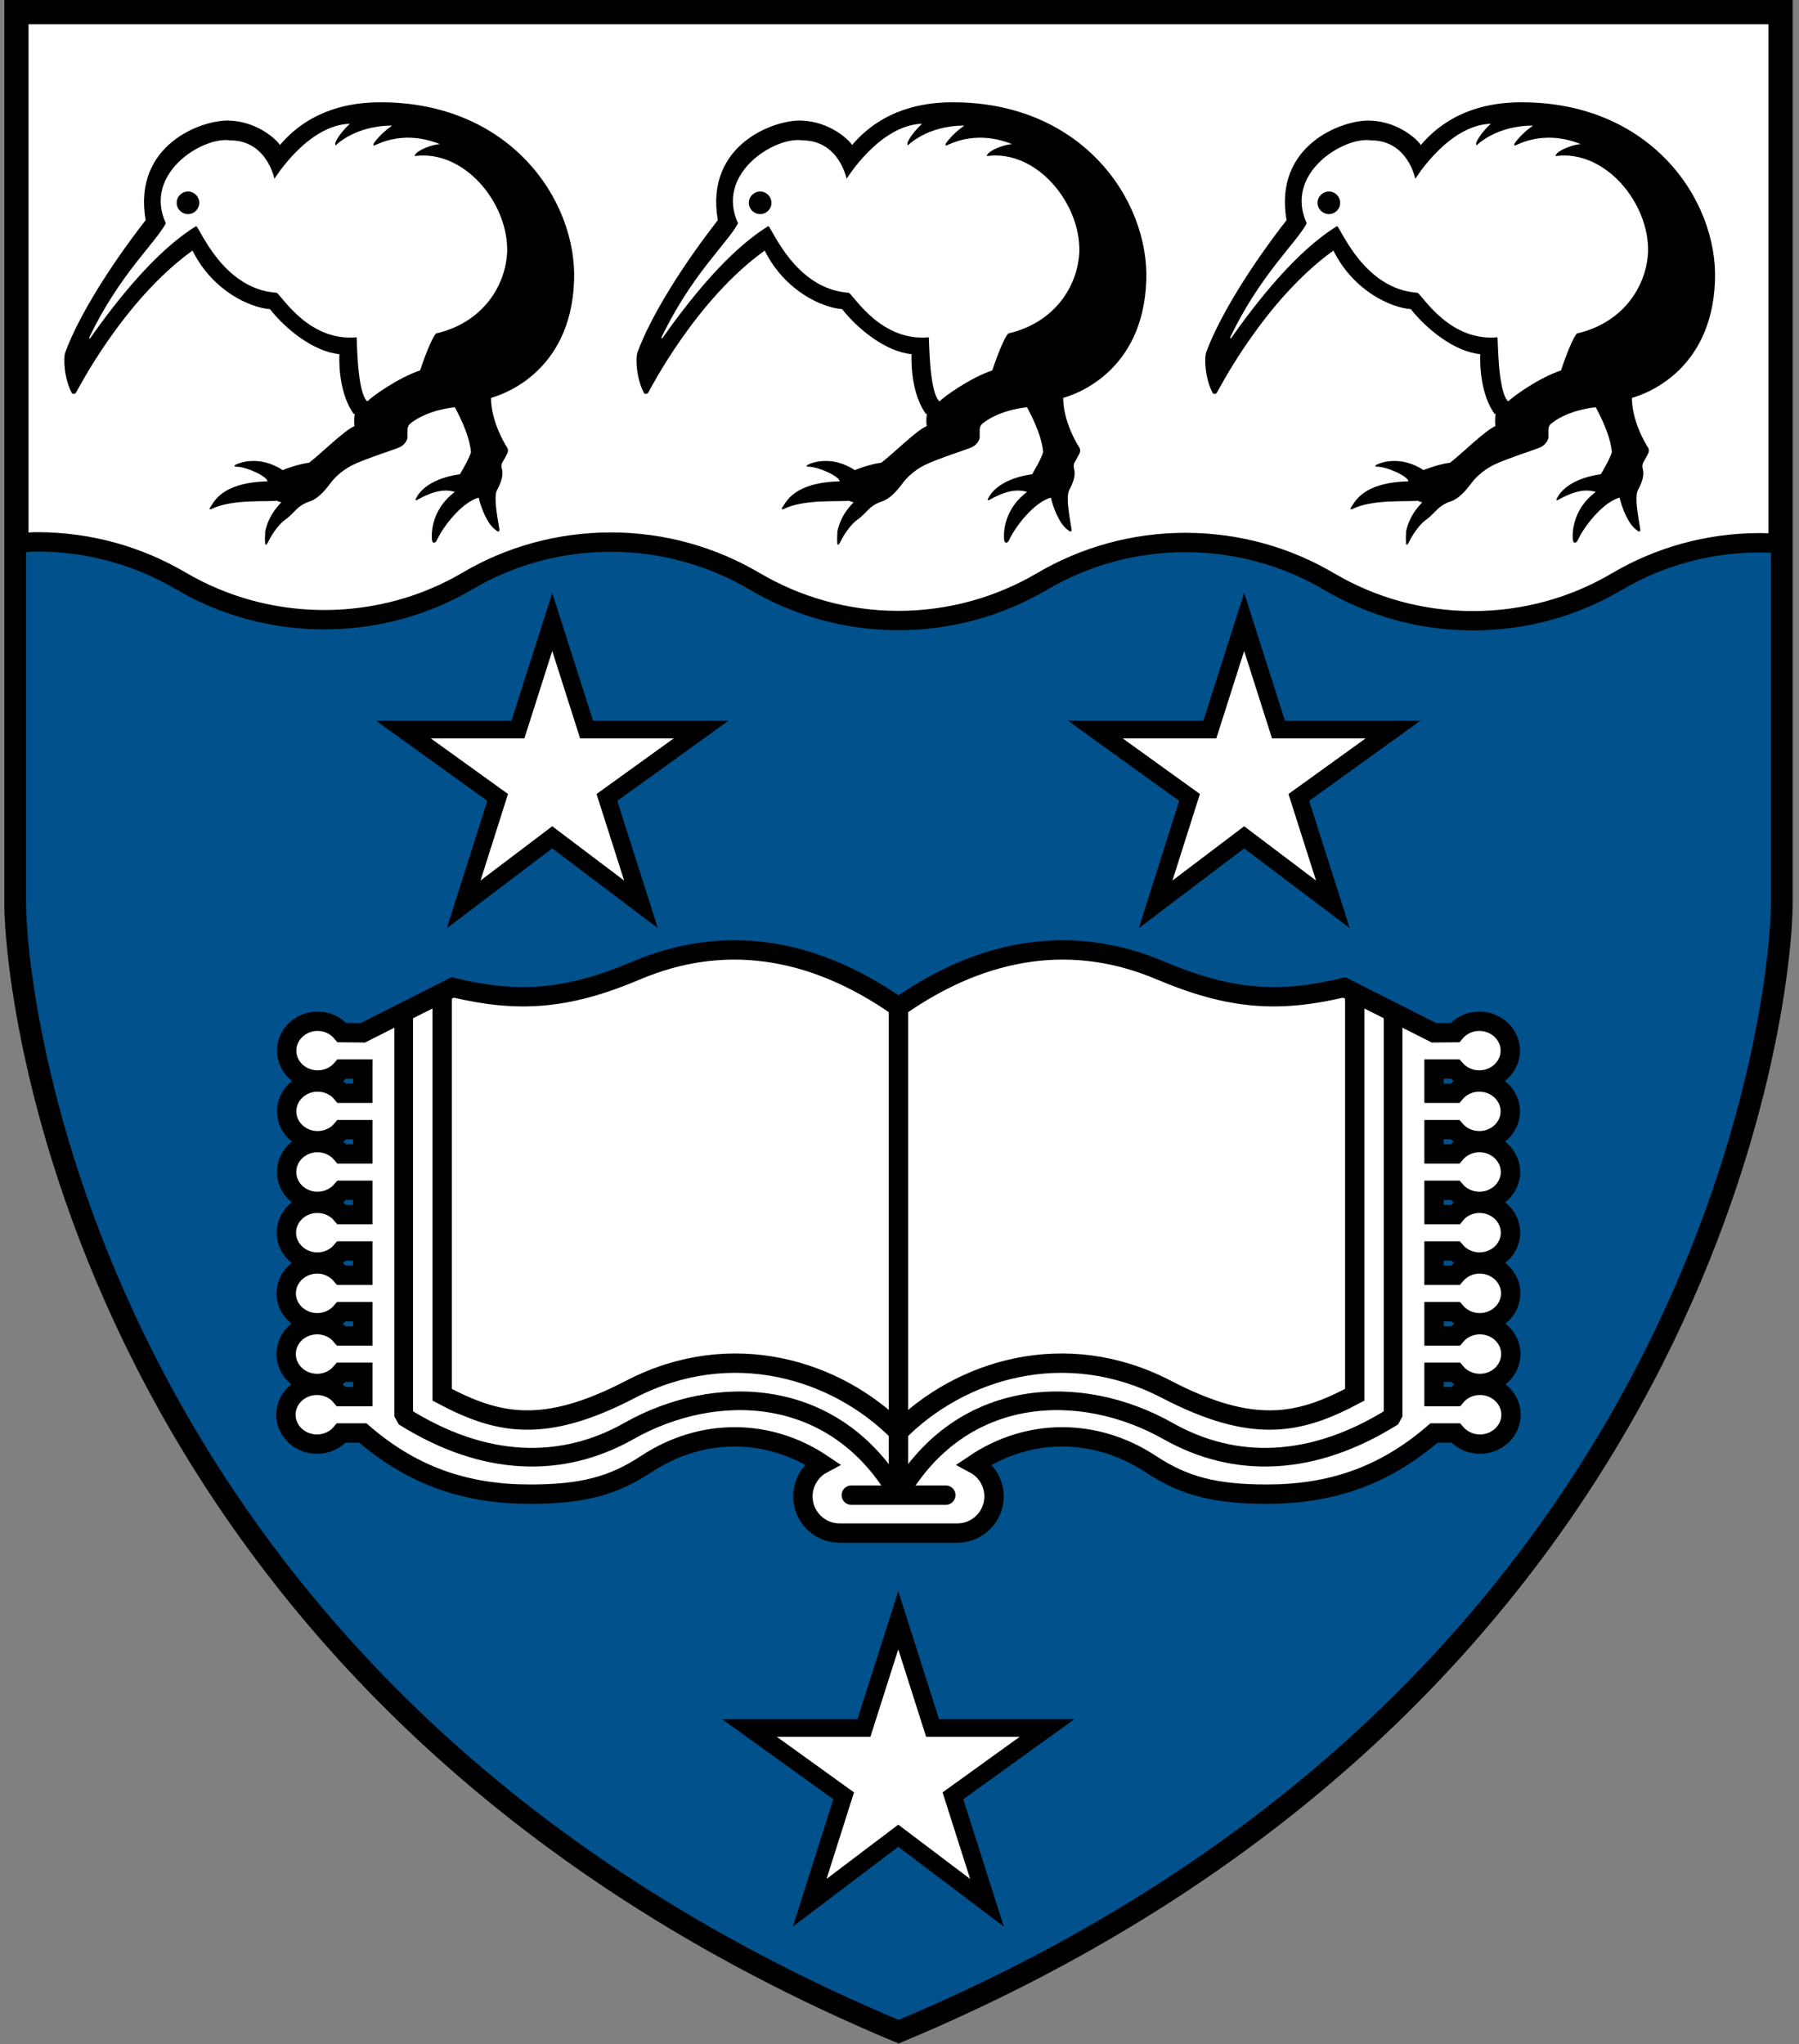 <?xml version="1.0" encoding="UTF-8" standalone="no"?>
<!-- Created with Inkscape (http://www.inkscape.org/) -->
<svg
   xmlns:svg="http://www.w3.org/2000/svg"
   xmlns="http://www.w3.org/2000/svg"
   xmlns:xlink="http://www.w3.org/1999/xlink"
   version="1.0"
   width="125"
   height="142"
   id="svg2">
  <rect width="100%" height="100%" fill="#808080" stroke="none"/>
  <defs
     id="defs4" />
  <path
     d="M 62.439,141.054 C 118.293,117.683 123.719,69.924 123.719,62.7 L 123.719,0.841 L 1.141,0.841 L 1.141,62.7 C 1.141,69.924 6.6,117.683 62.439,141.054 z"
     id="path2604"
     style="fill:#ffffff;stroke:#000000;stroke-width:1.683;stroke-linecap:butt;stroke-linejoin:miter;stroke-miterlimit:3.864" />
  <path
     d="M 92.376,40.417 C 89.453,38.685 86.022,37.688 82.369,37.688 C 78.744,37.688 75.333,38.673 72.414,40.388 C 69.482,42.116 66.053,43.11 62.418,43.11 C 58.784,43.11 55.368,42.109 52.454,40.395 C 49.526,38.666 46.102,37.661 42.449,37.661 C 38.824,37.661 35.406,38.637 32.492,40.356 C 29.578,42.071 26.16,43.051 22.53,43.051 C 18.886,43.051 15.464,42.066 12.532,40.338 C 9.609,38.623 6.205,37.643 2.57,37.643 C 2.091,37.643 1.95,37.684 1.489,37.716 L 1.138,37.738 L 1.138,62.701 C 1.138,69.924 6.597,117.683 62.441,141.054 C 118.294,117.683 123.721,69.924 123.721,62.701 L 123.721,37.789 L 123.593,37.752 C 123.16,37.725 122.731,37.706 122.284,37.706 C 118.659,37.706 115.252,38.691 112.334,40.411 C 109.406,42.139 105.986,43.124 102.347,43.124 C 98.708,43.124 95.299,42.137 92.376,40.417 z"
     id="path2628"
     style="fill:#00518c;stroke:#000000;stroke-width:1.345;stroke-linecap:butt;stroke-linejoin:miter;stroke-miterlimit:3.864" />
  <use
     transform="translate(24.042,69.36)"
     id="use4531"
     xlink:href="#path2656" />
  <path
     d="M 62.428,69.966 C 68.593,65.634 74.79,64.945 80.618,67.417 C 85.457,69.464 88.84,69.692 93.4,68.602 L 99.643,71.749 L 101.098,71.74 C 101.49,71.256 102.092,70.951 102.781,70.951 C 103.971,70.951 104.938,71.863 104.938,72.989 C 104.938,74.115 103.971,75.028 102.781,75.028 C 102.106,75.028 101.495,74.727 101.103,74.266 L 99.643,74.266 L 99.643,75.949 L 101.098,75.949 C 101.49,75.474 102.092,75.164 102.781,75.164 C 103.971,75.164 104.938,76.081 104.938,77.203 C 104.938,78.334 103.971,79.25 102.781,79.25 C 102.106,79.25 101.495,78.945 101.103,78.475 L 99.643,78.475 L 99.643,80.167 L 101.103,80.167 C 101.495,79.688 102.106,79.378 102.799,79.378 C 103.98,79.378 104.956,80.295 104.956,81.421 C 104.956,82.547 103.98,83.464 102.799,83.464 C 102.11,83.464 101.499,83.163 101.107,82.693 L 99.643,82.693 L 99.643,84.385 L 101.121,84.385 C 101.499,83.902 102.115,83.592 102.804,83.592 C 103.994,83.592 104.956,84.508 104.956,85.639 C 104.956,86.765 103.994,87.677 102.804,87.677 C 102.129,87.677 101.513,87.377 101.121,86.907 L 99.643,86.907 L 99.643,88.599 L 101.121,88.599 C 101.513,88.12 102.129,87.81 102.813,87.81 C 103.998,87.81 104.965,88.722 104.965,89.848 C 104.965,90.984 103.998,91.891 102.813,91.891 C 102.133,91.891 101.527,91.595 101.13,91.12 L 99.643,91.12 L 99.643,92.812 L 101.13,92.812 C 101.531,92.333 102.133,92.028 102.822,92.028 C 104.017,92.028 104.979,92.94 104.979,94.066 C 104.979,95.197 104.017,96.109 102.822,96.109 C 102.151,96.109 101.531,95.808 101.144,95.339 L 99.643,95.339 L 99.643,97.026 L 101.144,97.026 C 101.531,96.547 102.151,96.242 102.836,96.242 C 104.017,96.242 104.988,97.158 104.988,98.284 C 104.988,99.411 104.017,100.327 102.836,100.327 C 102.151,100.327 101.55,100.022 101.144,99.552 L 99.643,99.552 C 96.091,102.626 92.352,103.802 88.024,103.802 C 84.408,103.802 82.26,103.237 79.948,101.709 C 76.131,99.192 71.466,99.192 67.722,101.709 C 68.525,102.138 69.067,102.995 69.067,103.962 C 69.067,105.366 67.927,106.507 66.523,106.507 L 58.333,106.507 C 56.928,106.507 55.788,105.366 55.788,103.962 C 55.788,102.995 56.331,102.138 57.133,101.709 C 53.389,99.192 48.72,99.192 44.907,101.709 C 42.595,103.237 40.447,103.802 36.831,103.802 C 32.504,103.802 28.76,102.626 25.207,99.552 L 23.712,99.552 C 23.319,100.022 22.704,100.327 22.02,100.327 C 20.834,100.327 19.867,99.411 19.867,98.284 C 19.867,97.158 20.834,96.242 22.02,96.242 C 22.717,96.242 23.319,96.547 23.712,97.026 L 25.207,97.026 L 25.207,95.339 L 23.712,95.339 C 23.319,95.808 22.717,96.109 22.033,96.109 C 20.839,96.109 19.886,95.197 19.886,94.066 C 19.886,92.94 20.839,92.028 22.033,92.028 C 22.722,92.028 23.333,92.333 23.725,92.812 L 25.207,92.812 L 25.207,91.12 L 23.725,91.12 C 23.333,91.595 22.722,91.891 22.047,91.891 C 20.857,91.891 19.89,90.984 19.89,89.848 C 19.89,88.722 20.857,87.81 22.047,87.81 C 22.727,87.81 23.338,88.12 23.73,88.599 L 25.207,88.599 L 25.207,86.907 L 23.734,86.907 C 23.342,87.377 22.74,87.677 22.052,87.677 C 20.861,87.677 19.899,86.765 19.899,85.639 C 19.899,84.508 20.861,83.592 22.052,83.592 C 22.74,83.592 23.356,83.902 23.748,84.385 L 25.207,84.385 L 25.207,82.693 L 23.748,82.693 C 23.356,83.163 22.74,83.464 22.056,83.464 C 20.871,83.464 19.913,82.547 19.913,81.421 C 19.913,80.295 20.871,79.378 22.056,79.378 C 22.754,79.378 23.36,79.688 23.753,80.167 L 25.207,80.167 L 25.207,78.475 L 23.753,78.475 C 23.36,78.945 22.754,79.25 22.07,79.25 C 20.884,79.25 19.918,78.334 19.918,77.203 C 19.918,76.081 20.884,75.164 22.07,75.164 C 22.759,75.164 23.365,75.474 23.762,75.949 L 25.207,75.949 L 25.207,74.266 L 23.753,74.266 C 23.36,74.727 22.754,75.028 22.07,75.028 C 20.884,75.028 19.918,74.115 19.918,72.989 C 19.918,71.863 20.884,70.951 22.07,70.951 C 22.759,70.951 23.365,71.256 23.762,71.74 L 25.207,71.749 L 31.455,68.602 C 36.015,69.692 39.399,69.464 44.237,67.417 C 50.065,64.945 56.262,65.634 62.428,69.966"
     id="path2640"
     style="fill:#ffffff;fill-rule:nonzero;stroke:none" />
  <path
     d="M 94.132,69.371 L 94.132,96.897 C 90.279,98.944 87.073,99.656 81.026,96.509 C 73.999,92.87 66.711,95.164 62.429,99.478 C 58.147,95.164 50.856,92.87 43.828,96.509 C 37.782,99.656 34.58,98.944 30.722,96.897 L 30.722,69.371 M 62.429,69.964 L 62.429,103.869 M 59.151,103.869 L 65.717,103.869 M 62.429,69.964 C 68.595,65.632 74.792,64.944 80.62,67.415 C 85.458,69.463 88.842,69.691 93.402,68.601 L 99.641,71.752 L 101.095,71.738 C 101.492,71.259 102.094,70.949 102.783,70.949 C 103.968,70.949 104.94,71.861 104.94,72.992 C 104.94,74.119 103.968,75.031 102.783,75.031 C 102.103,75.031 101.497,74.73 101.1,74.265 L 99.641,74.265 L 99.641,75.952 L 101.095,75.952 C 101.492,75.473 102.094,75.168 102.783,75.168 C 103.968,75.168 104.94,76.08 104.94,77.206 C 104.94,78.337 103.968,79.249 102.783,79.249 C 102.103,79.249 101.497,78.948 101.1,78.478 L 99.641,78.478 L 99.641,80.165 L 101.1,80.165 C 101.497,79.687 102.103,79.377 102.801,79.377 C 103.982,79.377 104.953,80.293 104.953,81.42 C 104.953,82.546 103.982,83.462 102.801,83.462 C 102.108,83.462 101.501,83.162 101.109,82.692 L 99.641,82.692 L 99.641,84.384 L 101.118,84.384 C 101.501,83.9 102.117,83.595 102.805,83.595 C 103.991,83.595 104.953,84.507 104.953,85.638 C 104.953,86.764 103.991,87.676 102.805,87.676 C 102.126,87.676 101.515,87.375 101.118,86.905 L 99.641,86.905 L 99.641,88.597 L 101.118,88.597 C 101.515,88.118 102.126,87.808 102.81,87.808 C 104,87.808 104.967,88.72 104.967,89.851 C 104.967,90.982 104,91.894 102.81,91.894 C 102.135,91.894 101.524,91.593 101.132,91.124 L 99.641,91.124 L 99.641,92.815 L 101.132,92.815 C 101.529,92.332 102.135,92.027 102.824,92.027 C 104.018,92.027 104.976,92.939 104.976,94.065 C 104.976,95.196 104.018,96.112 102.824,96.112 C 102.149,96.112 101.529,95.807 101.141,95.337 L 99.641,95.337 L 99.641,97.025 L 101.141,97.025 C 101.529,96.546 102.149,96.24 102.833,96.24 C 104.018,96.24 104.99,97.157 104.99,98.283 C 104.99,99.409 104.018,100.326 102.833,100.326 C 102.149,100.326 101.547,100.025 101.141,99.551 L 99.641,99.551 C 96.088,102.624 92.353,103.801 88.026,103.801 C 84.41,103.801 82.262,103.236 79.95,101.708 C 76.128,99.191 71.468,99.191 67.724,101.708 C 68.522,102.136 69.069,102.994 69.069,103.961 C 69.069,105.365 67.924,106.505 66.525,106.505 L 58.33,106.505 C 56.93,106.505 55.79,105.365 55.79,103.961 C 55.79,102.994 56.332,102.136 57.131,101.708 C 53.391,99.191 48.722,99.191 44.909,101.708 C 42.597,103.236 40.445,103.801 36.833,103.801 C 32.501,103.801 28.762,102.624 25.209,99.551 L 23.713,99.551 C 23.321,100.025 22.706,100.326 22.022,100.326 C 20.836,100.326 19.865,99.409 19.865,98.283 C 19.865,97.157 20.836,96.24 22.022,96.24 C 22.719,96.24 23.321,96.546 23.713,97.025 L 25.209,97.025 L 25.209,95.337 L 23.713,95.337 C 23.321,95.807 22.719,96.112 22.035,96.112 C 20.84,96.112 19.883,95.196 19.883,94.065 C 19.883,92.939 20.84,92.027 22.035,92.027 C 22.724,92.027 23.33,92.332 23.727,92.815 L 25.209,92.815 L 25.209,91.124 L 23.727,91.124 C 23.33,91.593 22.724,91.894 22.044,91.894 C 20.859,91.894 19.887,90.982 19.887,89.851 C 19.887,88.72 20.859,87.808 22.044,87.808 C 22.728,87.808 23.335,88.118 23.732,88.597 L 25.209,88.597 L 25.209,86.905 L 23.736,86.905 C 23.344,87.375 22.742,87.676 22.049,87.676 C 20.863,87.676 19.901,86.764 19.901,85.638 C 19.901,84.507 20.863,83.595 22.049,83.595 C 22.742,83.595 23.353,83.9 23.75,84.384 L 25.209,84.384 L 25.209,82.692 L 23.75,82.692 C 23.353,83.162 22.742,83.462 22.058,83.462 C 20.868,83.462 19.915,82.546 19.915,81.42 C 19.915,80.293 20.868,79.377 22.058,79.377 C 22.751,79.377 23.362,79.687 23.754,80.165 L 25.209,80.165 L 25.209,78.478 L 23.754,78.478 C 23.362,78.948 22.751,79.249 22.067,79.249 C 20.886,79.249 19.919,78.337 19.919,77.206 C 19.919,76.08 20.886,75.168 22.067,75.168 C 22.756,75.168 23.367,75.473 23.759,75.952 L 25.209,75.952 L 25.209,74.265 L 23.754,74.265 C 23.362,74.73 22.751,75.031 22.067,75.031 C 20.886,75.031 19.919,74.119 19.919,72.992 C 19.919,71.861 20.886,70.949 22.067,70.949 C 22.756,70.949 23.367,71.259 23.759,71.738 L 25.209,71.752 L 31.452,68.601 C 36.012,69.691 39.396,69.463 44.234,67.415 C 50.062,64.944 56.264,65.632 62.429,69.964 z"
     id="path2644"
     style="fill:none;stroke:#000000;stroke-width:1.345;stroke-linecap:round;stroke-linejoin:miter;stroke-miterlimit:3.864" />
  <path
     d="M 96.797,70.421 L 96.797,98.407 C 91.211,101.918 85.811,102.05 81.155,99.415 C 75.131,96.013 66.841,96.245 62.427,103.87 C 58.012,96.245 49.717,96.013 43.698,99.415 C 39.042,102.05 33.638,101.918 28.052,98.407 L 28.052,70.421"
     id="path2648"
     style="fill:none;stroke:#000000;stroke-width:1.295;stroke-linecap:round;stroke-linejoin:bevel;stroke-miterlimit:3.864" />
  <path
     d="M 38.372,43.204 L 40.757,50.687 L 48.71,50.687 L 42.17,55.398 L 44.537,62.826 L 38.372,58.17 L 32.22,62.826 L 34.578,55.398 L 28.034,50.687 L 35.987,50.687 L 38.372,43.204 z"
     id="path2656"
     style="fill:#ffffff;stroke:#000000;stroke-width:1.227;stroke-linecap:butt;stroke-linejoin:miter;stroke-miterlimit:3.864" />
  <use
     transform="translate(48.076,0)"
     id="use4529"
     xlink:href="#path2656" />
  <g
     transform="translate(131.82,35.194)"
     id="g4559">
    <path
       d="M -112.371,-25.119 C -110.146,-27.737 -107.236,-28.01 -105.918,-28.079 C -96.497,-28.366 -91.709,-21.316 -91.932,-15.68 C -92.16,-9.241 -97.04,-7.736 -97.701,-7.553 C -97.701,-7.553 -97.783,-6.158 -96.693,-4.279 C -96.625,-4.147 -96.401,-3.978 -96.611,-3.613 C -96.648,-3.536 -96.839,-3.189 -96.88,-3.125 C -96.93,-3.066 -97.017,-2.865 -96.949,-2.624 C -96.83,-2.204 -96.981,-1.703 -97.295,-1.128 C -97.528,-0.604 -97.259,0.701 -97.122,1.581 C -97.099,1.768 -97.236,1.772 -97.354,1.64 C -97.956,1.252 -98.408,0.053 -98.558,-0.622 C -99.708,-0.316 -101.025,1.366 -101.472,2.347 C -101.513,2.484 -101.755,2.634 -101.805,2.324 C -101.814,2.246 -102.047,0.354 -100.214,-1.019 C -101.135,-1.315 -102.106,-0.859 -102.754,-0.508 C -102.799,-0.462 -103.077,-0.344 -102.877,-0.636 C -102.836,-0.704 -102.302,-1.903 -99.858,-2.25 C -99.826,-2.332 -99.311,-3.139 -99.096,-3.764 C -99.16,-4.676 -99.635,-5.825 -100.214,-6.897 C -100.309,-6.892 -102.051,-6.746 -103.274,-5.798 C -103.356,-5.748 -103.506,-5.583 -103.506,-5.342 L -103.506,-4.813 C -103.497,-4.744 -103.606,-4.256 -104.236,-4.051 C -104.295,-4.006 -106.352,-3.353 -107.332,-2.884 C -107.387,-2.843 -108.267,-2.455 -108.919,-1.543 C -109.056,-1.393 -109.58,-0.59 -110.333,-0.344 C -110.515,-0.298 -110.912,-0.111 -111.208,0.181 C -111.5,0.468 -111.769,0.76 -112.011,0.919 C -112.257,1.075 -112.818,1.676 -113.215,2.506 C -113.274,2.62 -113.397,2.771 -113.402,2.506 C -113.429,2.164 -113.379,1.736 -113.397,1.731 C -113.156,0.687 -112.686,0.153 -112.271,-0.298 C -112.44,-0.348 -112.408,-0.316 -112.581,-0.408 C -113.333,-0.316 -115.696,-0.531 -117.109,0.162 C -117.21,0.217 -117.324,0.199 -117.21,0.044 C -116.95,-0.312 -116.425,-1.675 -113.242,-1.753 C -113.192,-2.054 -114.665,-2.77 -115.395,-2.77 C -115.641,-2.77 -115.499,-2.897 -115.395,-2.934 C -115.235,-3.011 -113.83,-3.613 -112.175,-2.533 C -112.107,-2.583 -110.98,-2.989 -110.351,-3.043 C -109.58,-3.613 -107.875,-5.323 -107.191,-5.588 C -107.191,-5.693 -107.25,-6.058 -107.168,-6.427 L -107.25,-6.445 C -108.144,-7.704 -108.276,-9.564 -108.24,-10.59 C -110.073,-10.764 -112.025,-12.392 -113.064,-13.719 C -114.4,-13.81 -117.027,-14.941 -118.445,-17.786 C -123.247,-14.33 -126.38,-8.174 -126.553,-7.891 C -126.672,-7.804 -126.727,-7.804 -126.822,-7.873 C -127.342,-8.826 -127.447,-10.285 -127.274,-10.741 C -126.334,-13.286 -124.123,-16.788 -121.701,-19.898 C -122.613,-25.142 -117.789,-26.879 -115.919,-26.816 C -113.972,-26.77 -112.608,-25.511 -112.371,-25.119"
       id="path2676"
       style="fill:#000000;fill-rule:nonzero;stroke:none" />
    <path
       d="M -112.754,-22.77 C -112.754,-22.77 -110.46,-26.51 -107.514,-26.596 C -108.349,-25.803 -108.526,-25.269 -108.526,-25.269 L -108.513,-25.078 C -108.513,-25.078 -107.19,-26.469 -104.573,-26.469 C -105.499,-25.826 -105.882,-25.183 -105.882,-25.183 L -105.859,-25.087 C -105.918,-24.936 -104.076,-26.304 -101.258,-25.183 C -101.887,-25.142 -102.872,-24.717 -102.972,-24.444 C -103.077,-24.357 -102.968,-24.357 -102.968,-24.357 C -99.561,-24.79 -96.515,-21.115 -96.579,-17.722 C -96.684,-15.282 -98.325,-12.761 -101.527,-12.026 C -101.964,-11.502 -102.63,-9.459 -102.63,-9.459 C -104.162,-8.957 -106.023,-7.608 -106.287,-7.316 C -106.287,-7.316 -106.31,-7.393 -106.31,-7.302 L -106.442,-7.485 C -107.008,-8.447 -107.008,-11.415 -107.04,-11.762 C -110.332,-11.456 -112.175,-14.548 -112.59,-14.854 C -116.288,-15.091 -117.898,-19.268 -118.185,-19.487 C -120.971,-17.786 -123.703,-14.329 -125.604,-11.63 C -125.559,-11.725 -125.645,-11.694 -125.604,-11.785 C -123.498,-16.144 -121.04,-18.292 -120.296,-19.678 C -121.902,-23.162 -117.702,-25.73 -115.832,-25.443 C -113.265,-25.443 -112.754,-22.77 -112.754,-22.77"
       id="path2680"
       style="fill:#ffffff;fill-rule:nonzero;stroke:none" />
    <path
       d="M -119.544,-21.104 C -119.544,-21.538 -119.193,-21.889 -118.755,-21.889 C -118.326,-21.889 -117.975,-21.538 -117.975,-21.104 C -117.975,-20.671 -118.326,-20.32 -118.755,-20.32 C -119.193,-20.32 -119.544,-20.671 -119.544,-21.104 z"
       id="path2684"
       style="fill:#000000;fill-rule:nonzero;stroke:none" />
  </g>
  <use
     transform="translate(39.757,0)"
     id="use4564"
     xlink:href="#g4559" />
  <use
     transform="translate(79.273,0)"
     id="use4566"
     xlink:href="#g4559" />
</svg>
